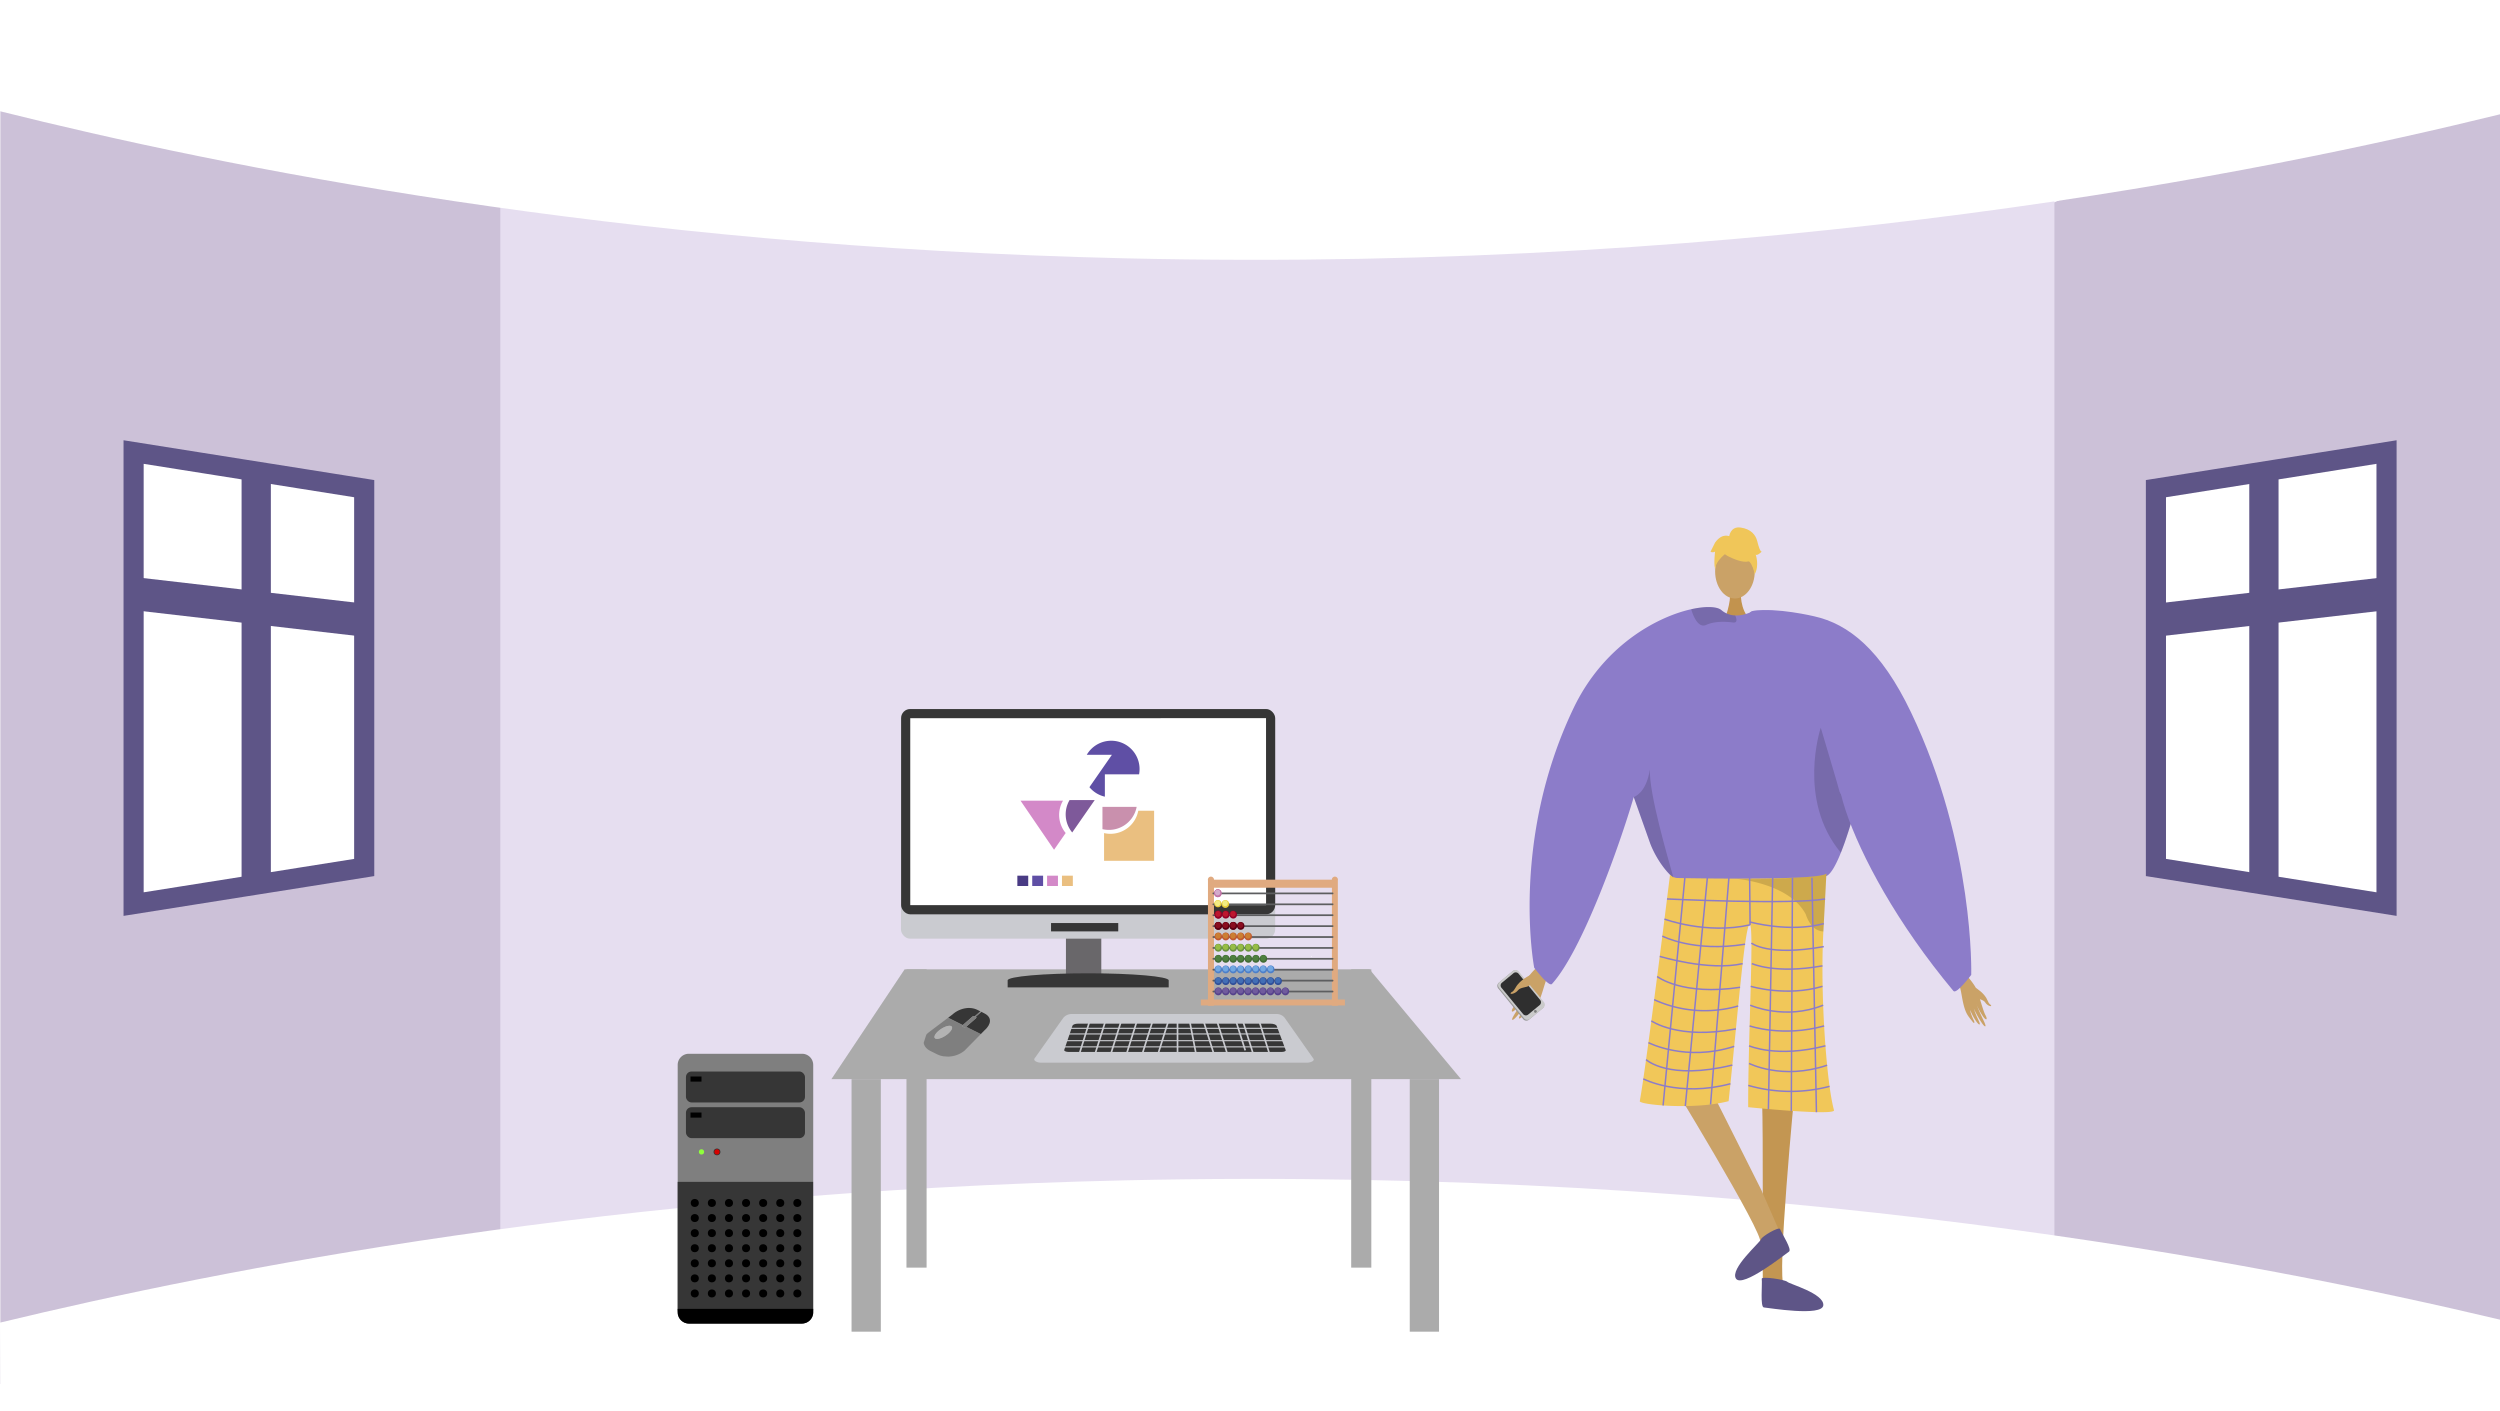 <svg xmlns="http://www.w3.org/2000/svg" xmlns:xlink="http://www.w3.org/1999/xlink" width="1366" height="771" viewBox="0 0 1366 771"><defs><style>.a,.v{fill:none;}.b,.e{fill:#fff;}.c{fill:#ccc1d8;}.d{fill:#e6def0;}.e{stroke:#5e5587;stroke-width:11px;}.e,.v{stroke-miterlimit:10;}.f{fill:#5e5587;}.g,.m{fill:#caa267;}.g{fill-rule:evenodd;}.h{fill:#979797;}.i{fill:#cacaca;}.j{fill:#2f2f2f;}.k{fill:#7f7f7f;}.l{fill:#c39652;}.n{fill:#c2934e;}.o{fill:#8c7cc9;}.p{fill:#f1c759;}.q{opacity:0.15;}.r{fill:#5e5586;}.s{opacity:0.3;}.t{opacity:0.5;}.u{fill:#f0c659;}.v{stroke:#8c7cc9;stroke-width:0.823px;}.w{fill:#ababab;}.x{fill:#cacbd0;}.y{fill:#363636;}.z{fill:#69676a;}.aa{clip-path:url(#a);}.ab{fill:#b3b3b3;}.ac{fill:#333;}.ad{fill:#d60100;}.ae{fill:#8fff3c;}.af{fill:#e0aa80;}.ag{fill:#5d5e60;}.ah{fill:#5d0012;}.ai{fill:#bd172f;}.aj{fill:#8a0d1f;}.ak{fill:#930027;}.al{fill:#e7cb39;}.am{fill:#f2ec83;}.an{fill:#c173a6;}.ao{fill:#d3abcc;}.ap{fill:#6b9540;}.aq{fill:#97bc45;}.ar{fill:#4c7fca;}.as{fill:#73a8e1;}.at{fill:#416b36;}.au{fill:#4e803f;}.av{fill:#56428c;}.aw{fill:#705b9d;}.ax{fill:#304f99;}.ay{fill:#426eb5;}.az{fill:#c0582f;}.ba{fill:#cb7f33;}.bb{fill:#5f4fa5;}.bc{fill:#d389c8;}.bd{fill:#493b84;}.be{fill:#eabf80;}.bf{fill:#c990ad;}.bg{fill:#7e599a;}</style><clipPath id="a"><path class="a" d="M502.63,2242.536l8.58-26.79,31.88,2.2-8.58,26.79Z"/></clipPath></defs><g transform="translate(0 -1666.266)"><rect class="b" width="1366" height="771" transform="translate(0 1666.266)"/><path class="c" d="M1366,1675.8v758.463l-242.228-67.586-32.991-6.263,1.636-558.092,30.118-25.56Z"/><path class="c" d="M316.3,1791.738l-16.051,556.371L.2,2422.507V1672.454l298.845,93.571Z"/><path class="d" d="M697.978,1755.338H273.37v617.384h849.165V1755.338Z"/><path class="b" d="M0,1727.046c121.657,30.38,335.7,73.888,615,80.372,352.972,8.2,622.429-47.1,751-78.7v-62.455H0Z"/><path class="b" d="M0,2388.95c121.657-29.39,335.7-71.48,615-77.753,352.972-7.927,622.429,45.568,751,76.133v47.19L.2,2437.266Z"/><path class="e" d="M199,1933.266v207l-51,8.1-16,2.53-59,9.37v-247l59,9.37,16,2.53Z"/><path class="f" d="M148,1925.166v223.2l-16,2.53v-228.26Z"/><path class="f" d="M199,1996.086v18.12l-51-5.9-16-1.85-59-6.82v-18.12l59,6.82,16,1.85Z"/><path class="e" d="M1178,1933.266v207l51,8.1,16,2.53,59,9.37v-247l-59,9.37-16,2.53Z"/><path class="f" d="M1229,1925.166v223.2l16,2.53v-228.26Z"/><path class="f" d="M1178,1996.086v18.12l51-5.9,16-1.85,59-6.82v-18.12l-59,6.82-16,1.85Z"/><path class="g" d="M845.25,2189.651c-.595.75-9.249,7.8-11.467,12.524s-5.066,11.948-6.7,14.21c-1.916,2.66-1.01,3.836,1.532.891a51.145,51.145,0,0,0,5.017-6.98c.2-.481-1.382,2.545-3.351,5.744-2.093,3.4-4.572,7.013-3.984,7.432,1.142.814,7.83-8.742,8.708-10.534a50,50,0,0,1-2.377,4.7c-1.2,2.077-2.9,4.337-2.625,5,.441,1.051,4.672-3.762,6.992-8.164.18-.026-.128,1.556-3.235,6.6-.312.507-.578,1.989.9.495,3.115-3.146,4.686-4.268,6.839-9.681,2.1-5.278,3.134-11.569,5.811-14.943Z"/><path class="h" d="M818.681,2206.4l13.583,16.716a2.2,2.2,0,0,0,3.114.363l7.574-6.336a.662.662,0,0,0,.074-.068,2.261,2.261,0,0,0,.173-3.093l-13.583-16.716a2.2,2.2,0,0,0-3.112-.36l-7.07,5.913-.505.42A2.261,2.261,0,0,0,818.681,2206.4Z"/><path class="i" d="M819.06,2206.028l13.693,16.651a2.271,2.271,0,0,0,3.2.31l7.383-6.1a2.267,2.267,0,0,0,.233-3.128l-13.693-16.651a2.271,2.271,0,0,0-3.2-.31l-7.383,6.1A2.268,2.268,0,0,0,819.06,2206.028Z"/><path class="j" d="M820.393,2205.982l11.826,14.381a1.962,1.962,0,0,0,2.762.268l6.376-5.267a1.958,1.958,0,0,0,.2-2.7l-11.826-14.381a1.962,1.962,0,0,0-2.762-.268l-6.376,5.267A1.957,1.957,0,0,0,820.393,2205.982Z"/><circle class="k" cx="0.759" cy="0.759" r="0.759" transform="translate(838.182 2218.138)"/><path class="g" d="M836.346,2198.958s-5.838,2.561-8.235,6.944c-1.424,2.6-2.1,2.288-2.473,2.684-1.253,1.312,2.193.85,3.785-1.224,1.294-1.686,4.933-1.571,6.039-2.467s3.611-3.862,3.473-4.879S836.346,2198.958,836.346,2198.958Z"/><path class="l" d="M980.708,2261.363s-10.215,105.4-5.871,107.213c7.792,3.306,38.308,14.118,4.664,11.742-17.283,1.042-16.015-2.82-16.285-6.092-.22-2.673.287-97-.423-104.336-.159-1.642-.255-2.636-.255-2.636Z"/><path class="m" d="M909.471,2251.507s55.168,89.918,52.257,93.616c-5.2,6.68-26.594,30.978,1.64,12.527,15.605-7.5,12.618-10.258,11.261-13.247-1.109-2.443-9.271-21.122-12.221-27.875-.661-1.513-37.824-75.172-37.824-75.172Z"/><path class="n" d="M951.243,1989.379s-.9,10.043,5.294,15.6-14.276,0-14.276,0,3.809-9.62,2.955-15.6S951.243,1989.379,951.243,1989.379Z"/><ellipse class="m" cx="10.83" cy="14.777" rx="10.83" ry="14.777" transform="translate(937.145 1963.72)"/><path class="o" d="M1018.61,2086.01c-.181,2.8-2.443,13.2-5.626,24.5-.938,3.373-1.966,6.82-3.044,10.176-1.308,4.089-2.69,8.029-4.089,11.509-2.714,6.745-5.495,11.763-7.922,12.742-8.177,3.291-69.915,7.807-82.609,1.753-.3-.223-.617-.461-.921-.724-4.763-3.875-9.929-11.525-12.669-18.691,0-.008-7.3-20.574-8.785-24.761-.017-.041-.025-.074-.041-.107-.05-.164-.107-.321-.165-.469-.016-.057-.041-.107-.058-.164-7.683,26.234-28.125,83.851-44.661,102.1-1.735,1.917-9.723-8.835-9.723-8.835s-13.351-68.945,21.479-141.806c16.4-34.3,45.656-49.942,64.338-54.1,8.087-1.8,14.191-1.448,16.42.477a12.113,12.113,0,0,0,7.56,2.937,16.368,16.368,0,0,0,4.245-.387,21.11,21.11,0,0,0,4.5-1.53c.691-.321,1.094-.551,1.094-.551a43.822,43.822,0,0,1,11.434.683C1011.635,2009.044,1018.989,2079.914,1018.61,2086.01Z"/><path class="p" d="M912.493,2144.258a6.679,6.679,0,0,0,3.789,1.748c8.9.175,47.358.833,68.218-.366,7.36-.423,12.529-1.077,13.436-2.069,0,0,0,.03-.006.084-.054,1.15-.714,14.314-1.64,31.569-1.828,34.063,1.693,82.849,5.806,97.656.888,3.2-46.89-1.645-46.89-1.645-.133-35.152,3.2-96.864,1.048-99.63-2.621-3.365-6.87,50.916-11.742,96.339-18.921,4.936-48.882,1.939-48.536,0C900.09,2244.91,912.493,2144.258,912.493,2144.258Z"/><path class="q" d="M892.686,2101.772c.016.057.041.107.058.164.057.148.115.3.164.469.016.033.025.066.041.107,1.489,4.187,8.786,24.753,8.786,24.761,2.739,7.166,7.905,14.816,12.669,18.691-3.233-11.706-13.311-45.64-12.924-59.312C899.555,2099.83,892.686,2101.764,892.686,2101.772Z"/><path class="q" d="M1012.984,2110.508c-.938,3.373-1.966,6.82-3.044,10.176-1.308,4.089-2.69,8.029-4.089,11.509-24.177-28.949-10.99-68.312-10.99-68.312s10.217,34.172,10.324,35.135C1005.218,2099.361,1008.615,2104.289,1012.984,2110.508Z"/><path class="q" d="M948.812,2004.98c.033.979-.485,1.621-2.057,1.407-4.9-.666-10.439-.526-14.461,1.316a3.416,3.416,0,0,1-3.307-.139c-2.575-1.506-4.171-6-4.8-7.988a1.378,1.378,0,0,1-.065-.436c8.086-1.8,14.19-1.448,16.419.477a12.107,12.107,0,0,0,7.56,2.937A6.656,6.656,0,0,1,948.812,2004.98Z"/><path class="r" d="M972.619,2337.8c-.564-1.427-9.954,3.967-10.423,5.644s-17.151,16.068-13.659,21.458,27.164-13.567,28.957-14.738S973.729,2340.608,972.619,2337.8Z"/><path class="f" d="M962.61,2365.015c-.2-1.522,12.759.409,13.985,1.645s20.093,6.369,19.666,12.777-30.333,1.37-32.469,1.219S963.006,2368.006,962.61,2365.015Z"/><g class="s"><path d="M947.995,2146.346c-.145-.012-.289-.023-.429-.036C947.566,2146.31,947.718,2146.321,947.995,2146.346Z"/><path class="t" d="M947.995,2146.346c11.459.914,36.505-.706,36.505-.706,7.36-.423,12.529-1.077,13.436-2.069,0,0,0,.03-.006.084-.054,1.15-.714,14.314-1.64,31.569a8.45,8.45,0,0,1-1.2-.139,9.376,9.376,0,0,1-6.065-4.309,20.832,20.832,0,0,1-2.358-4.925C978.119,2149.594,951.666,2146.675,947.995,2146.346Z"/></g><path class="u" d="M943.905,1970.015s18.75,10.4,13.185-6.3C953.24,1952.172,931.118,1962.574,943.905,1970.015Z"/><path class="u" d="M946.623,1966.027s-10.49,6.225-9.478,12.469c0,0-2.314-18.643,8.117-19.111s14.47.538,13.544,20.252C958.806,1979.637,955.775,1963.955,946.623,1966.027Z"/><path class="u" d="M944.808,1959.506s.527-5.809,6.285-4.986,8.226,4.113,9.049,7.4,1.645,5.758,2.468,5.758c0,0-2.468,2.468-3.291,1.645,0,0,2.136,5.917-.577,10.774,0,0-1.068-7.483-5.181-8.306S944.808,1959.506,944.808,1959.506Z"/><path class="u" d="M945.335,1959.456s-4.114-2.468-8.227,3.29l-2.468,4.936s.823.823,2.468,0c0,0-.749,5.8.037,9.068l2.431-9.89Z"/><path class="g" d="M1072.073,2196.253c.431.7,7.095,7.6,8.506,11.855s3.1,10.711,4.262,12.807c1.364,2.465.47,3.376-1.4.6a44,44,0,0,1-3.569-6.467c-.119-.431.92,2.313,2.273,5.242,1.439,3.115,3.186,6.45,2.641,6.748-1.057.578-5.789-8.257-6.354-9.877a42.7,42.7,0,0,0,1.547,4.255c.81,1.9,2.036,4,1.729,4.537-.483.851-3.6-3.687-5.132-7.679-.15-.041-.049,1.34,2.087,5.96.215.465.29,1.757-.82.331-2.336-3-3.562-4.12-4.846-8.958-1.253-4.717-1.493-10.189-3.434-13.341Z"/><path class="g" d="M1079.664,2206.113s4.72,2.782,6.317,6.765c.949,2.368,1.554,2.167,1.836,2.543.935,1.247-1.958.5-3.1-1.431-.932-1.57-4.049-1.844-4.9-2.72s-2.688-3.664-2.466-4.518S1079.664,2206.113,1079.664,2206.113Z"/><line class="v" x1="12.133" y2="126.868" transform="translate(908.716 2143.426)"/><line class="v" x1="12.041" y2="124.659" transform="translate(920.848 2145.964)"/><line class="v" x1="10.013" y2="123.788" transform="translate(934.646 2145.964)"/><line class="v" x2="0.258" y2="25.641" transform="translate(955.996 2145.964)"/><line class="v" x1="2.323" y2="126.296" transform="translate(966.256 2145.964)"/><line class="v" x1="0.647" y2="127.355" transform="translate(978.76 2145.885)"/><line class="v" x2="2.45" y2="128.087" transform="translate(990.049 2145.885)"/><path class="v" d="M910.852,2157.456s68.324,3.225,86.376,0"/><path class="v" d="M956.254,2171.6c-23.906,5.414-46.783-3.145-46.783-3.145"/><path class="v" d="M956,2169.987s21.574,6.062,40.524.943"/><path class="v" d="M908.3,2177.757s17.228,9.02,45.21,4.422"/><path class="v" d="M906.886,2188.83s26.808,8.185,45.3,3.973"/><path class="v" d="M905.472,2199.831s13.653,10.7,45.309,5.9"/><path class="v" d="M903.826,2212.484a66.42,66.42,0,0,0,45.918,3.459"/><path class="v" d="M902.295,2224.075s14.746,10.467,46.21,4.387"/><path class="v" d="M900.7,2235.958s20.352,10.639,46.871,2.044"/><path class="v" d="M899.414,2245.232s12.007,11.548,47.136,2.987"/><path class="v" d="M897.905,2255.758s19.415,10.229,47.608,2.665"/><path class="v" d="M956.977,2181.568s9.013,7.442,39.543,1.917"/><path class="v" d="M957.213,2192.768s12.648,5.9,38.584,1.24"/><path class="v" d="M956.6,2205.2s19.528,5.882,39.2,0"/><path class="v" d="M956.315,2215.508s18.985,8.44,39.861,0"/><path class="v" d="M956,2226.827s18.074,6.342,40.7,0"/><path class="v" d="M955.7,2237.7s15.235,6.835,41.708,0"/><path class="v" d="M955.7,2247.315s18.088,9.321,42.629.99"/><path class="v" d="M955.269,2259.338a83.624,83.624,0,0,0,44.406.513"/><path class="o" d="M998.333,2044.111s-53.044-41.977-40.4-44.025,33.339,2.927,33.339,2.927c18.682,4.155,36.52,18.192,52.915,52.487,34.83,72.861,32.9,143.416,32.9,143.416s-8.066,10.819-9.724,8.835c-30.773-36.821-50.561-73.784-58.909-98.653S998.333,2044.111,998.333,2044.111Z"/><path class="w" d="M494.29,2195.9h254l50,60h-344Z"/><rect class="w" width="16" height="138" transform="translate(770.29 2255.896)"/><rect class="w" width="11" height="163" transform="translate(738.29 2195.896)"/><rect class="w" width="11" height="163" transform="translate(495.29 2195.896)"/><rect class="w" width="16" height="138" transform="translate(465.29 2255.896)"/><path class="x" d="M565.38,2244.466l15.57-22a6,6,0,0,1,4.91-2.14H697.34a5.582,5.582,0,0,1,4.55,2l15.73,22.34c1,1.23-1.66,2.23-3.28,2.23H568.65C566.88,2246.9,564.29,2245.856,565.38,2244.466Z"/><path class="y" d="M581.49,2239.966,586,2226.7c.24-.63,1.51-1.1,3-1.1H694.21c1.67,0,3.1.53,3.37,1.24l4.92,13.2c.2.5-.79,1-2.08,1H583.78C582.41,2241.036,581.35,2240.516,581.49,2239.966Z"/><rect class="x" width="121.63" height="0.61" transform="translate(581.2 2227.836)"/><rect class="x" width="121.63" height="0.61" transform="translate(581.2 2230.906)"/><rect class="x" width="121.63" height="0.61" transform="translate(581.2 2234.586)"/><rect class="x" width="121.63" height="0.61" transform="translate(581.2 2237.966)"/><rect class="x" width="0.92" height="20.27" transform="translate(687.228 2223.226) rotate(-17.44)"/><rect class="x" width="0.92" height="20.27" transform="translate(678.327 2223.223) rotate(-17.44)"/><rect class="x" width="0.92" height="20.19" transform="translate(673.88 2221.088) rotate(-17.53)"/><rect class="x" width="0.92" height="20.27" transform="translate(664.197 2223.218) rotate(-17.44)"/><rect class="x" width="0.92" height="20.27" transform="translate(656.826 2223.217) rotate(-17.44)"/><rect class="x" width="0.92" height="20.27" transform="matrix(0.982, -0.19, 0.19, 0.982, 649.324, 2222.904)"/><rect class="x" width="0.92" height="20.27" transform="translate(642.94 2222.606)"/><rect class="x" width="20.27" height="0.92" transform="translate(589.237 2242.257) rotate(-72.56)"/><rect class="x" width="20.27" height="0.92" transform="translate(597.844 2242.275) rotate(-72.56)"/><rect class="x" width="20.27" height="0.92" transform="translate(606.442 2242.26) rotate(-72.56)"/><rect class="x" width="20.27" height="0.92" transform="translate(615.04 2242.263) rotate(-72.56)"/><rect class="x" width="20.27" height="0.92" transform="translate(623.637 2242.258) rotate(-72.56)"/><rect class="x" width="20.27" height="0.92" transform="translate(632.244 2242.267) rotate(-72.56)"/><rect class="z" width="19.32" height="22.43" transform="translate(582.43 2178.316)"/><rect class="x" width="204.47" height="125.47" rx="4.99" transform="translate(492.29 2053.686)"/><path class="y" d="M550.58,2205.786v-3.85c0-2.14,19.73-3.86,44-3.86s44,1.73,44,3.86v3.85Z"/><rect class="y" width="36.72" height="4.56" transform="translate(574.29 2170.616)"/><rect class="y" width="204.39" height="112.17" rx="4.99" transform="translate(492.37 2053.686)"/><path class="b" d="M497.37,2160.846l-.01-102.16,194.4-.02.02,102.18Z"/><g class="aa"><path class="k" d="M511.82,2233.9a1.707,1.707,0,0,1-.74-.2c-1.14-.66-.12-2.7,2.28-4.56,2-1.53,4.29-2.46,5.68-2.36a1.72,1.72,0,0,1,.74.2c1.14.66.12,2.7-2.28,4.56-2,1.53-4.29,2.46-5.68,2.36m6.18-11.51-10.81,8.17c-3.78,3.3-3.26,7.75,1.15,9.94l3.8,1.89a12.117,12.117,0,0,0,4.53,1.16,14.613,14.613,0,0,0,10.3-3.17l8.92-9.06-8-4h0a1.328,1.328,0,0,1-.9.33.621.621,0,0,1-.24-.06l-.83-.41c-.29-.15-.25-.5.08-.79h0l-8-4"/><path class="y" d="M532.89,2221.676h0m3-2.67h0l.26.13-3,2.66.15.07c.29.14.25.5-.08.79l-5.3,4.62,8,4,1.91-1.94c3.8-3.3,4.41-7.19,0-9.38l-1.89-.94"/><path class="y" d="M530.3,2217.016a14,14,0,0,0-9.9,3.59l-2.31,1.74,8,4,5.3-4.63a1.344,1.344,0,0,1,.9-.32.621.621,0,0,1,.24.06l.41.2-.27-.13,3-2.66.27.13h0l-1.9-.94a10.1,10.1,0,0,0-3.8-1"/><path class="k" d="M532.24,2221.406a1.344,1.344,0,0,0-.9.32l-5.3,4.63h0c-.34.29-.37.64-.08.79l.83.41a.621.621,0,0,0,.24.06,1.328,1.328,0,0,0,.9-.33h0l5.3-4.62c.34-.29.37-.65.08-.79l-.15-.07h0l-.27-.13h0l-.41-.2a.62.62,0,0,0-.24-.06"/><path class="k" d="M535.67,2218.886l-3.05,2.66.27.13h0l.27.14h0l3.04-2.66-.26-.14-.27-.13"/><path class="ab" d="M519,2226.766c-1.39-.1-3.68.83-5.68,2.36-2.39,1.86-3.42,3.9-2.28,4.56a1.706,1.706,0,0,0,.74.2c1.39.1,3.68-.83,5.68-2.36,2.39-1.86,3.42-3.9,2.28-4.56a1.716,1.716,0,0,0-.74-.2"/></g><path class="k" d="M370.29,2383.336v-135.2h0a6.091,6.091,0,0,1,6.09-6.09h61.87a6.091,6.091,0,0,1,6.09,6.09h0v135.19h0a6.09,6.09,0,0,1-6.09,6.09H376.38A6.09,6.09,0,0,1,370.29,2383.336Z"/><path class="y" d="M376.33,2389.416H438.2c3.36,0,6.09-3.46,6.09-7.73v-69.66h-74v69.66C370.29,2385.956,373,2389.416,376.33,2389.416Z"/><circle class="ac" cx="1.86" cy="1.86" r="1.86" transform="translate(389.91 2293.806)"/><circle class="ad" cx="1.46" cy="1.46" r="1.46" transform="translate(390.31 2294.206)"/><circle class="ae" cx="1.45" cy="1.45" r="1.45" transform="translate(381.85 2294.216)"/><rect class="y" width="65.04" height="16.91" rx="3.05" transform="translate(374.8 2251.736)"/><rect class="y" width="65.04" height="16.91" rx="3.05" transform="translate(374.8 2271.246)"/><rect width="6.01" height="2.79" transform="translate(377.29 2274.146)"/><rect width="6.01" height="2.79" transform="translate(377.29 2254.466)"/><path d="M370.29,2381.426v1.91h0a6.09,6.09,0,0,0,6.09,6.09h61.87a6.09,6.09,0,0,0,6.09-6.09h0v-1.91Z"/><circle cx="2.2" cy="2.2" r="2.2" transform="translate(433.47 2321.366)"/><circle cx="2.2" cy="2.2" r="2.2" transform="translate(424.13 2321.366)"/><circle cx="2.2" cy="2.2" r="2.2" transform="translate(414.79 2321.366)"/><circle cx="2.2" cy="2.2" r="2.2" transform="translate(405.45 2321.366)"/><circle cx="2.2" cy="2.2" r="2.2" transform="translate(396.11 2321.366)"/><circle cx="2.2" cy="2.2" r="2.2" transform="translate(386.77 2321.366)"/><circle cx="2.2" cy="2.2" r="2.2" transform="translate(377.43 2321.366)"/><circle cx="2.2" cy="2.2" r="2.2" transform="translate(433.47 2329.606)"/><circle cx="2.2" cy="2.2" r="2.2" transform="translate(424.13 2329.606)"/><circle cx="2.2" cy="2.2" r="2.2" transform="translate(414.79 2329.606)"/><circle cx="2.2" cy="2.2" r="2.2" transform="translate(405.45 2329.606)"/><circle cx="2.2" cy="2.2" r="2.2" transform="translate(396.11 2329.606)"/><circle cx="2.2" cy="2.2" r="2.2" transform="translate(386.77 2329.606)"/><circle cx="2.2" cy="2.2" r="2.2" transform="translate(377.43 2329.606)"/><circle cx="2.2" cy="2.2" r="2.2" transform="translate(433.47 2337.846)"/><circle cx="2.2" cy="2.2" r="2.2" transform="translate(424.13 2337.846)"/><circle cx="2.2" cy="2.2" r="2.2" transform="translate(414.79 2337.846)"/><circle cx="2.2" cy="2.2" r="2.2" transform="translate(405.45 2337.846)"/><circle cx="2.2" cy="2.2" r="2.2" transform="translate(396.11 2337.846)"/><circle cx="2.2" cy="2.2" r="2.2" transform="translate(386.77 2337.846)"/><circle cx="2.2" cy="2.2" r="2.2" transform="translate(377.43 2337.846)"/><circle cx="2.2" cy="2.2" r="2.2" transform="translate(433.47 2346.086)"/><circle cx="2.2" cy="2.2" r="2.2" transform="translate(424.13 2346.086)"/><circle cx="2.2" cy="2.2" r="2.2" transform="translate(414.79 2346.086)"/><circle cx="2.2" cy="2.2" r="2.2" transform="translate(405.45 2346.086)"/><circle cx="2.2" cy="2.2" r="2.2" transform="translate(396.11 2346.086)"/><circle cx="2.2" cy="2.2" r="2.2" transform="translate(386.77 2346.086)"/><circle cx="2.2" cy="2.2" r="2.2" transform="translate(377.43 2346.086)"/><circle cx="2.2" cy="2.2" r="2.2" transform="translate(433.47 2354.326)"/><circle cx="2.2" cy="2.2" r="2.2" transform="translate(424.13 2354.326)"/><circle cx="2.2" cy="2.2" r="2.2" transform="translate(414.79 2354.326)"/><circle cx="2.2" cy="2.2" r="2.2" transform="translate(405.45 2354.326)"/><circle cx="2.2" cy="2.2" r="2.2" transform="translate(396.11 2354.326)"/><circle cx="2.2" cy="2.2" r="2.2" transform="translate(386.77 2354.326)"/><circle cx="2.2" cy="2.2" r="2.2" transform="translate(377.43 2354.326)"/><circle cx="2.2" cy="2.2" r="2.2" transform="translate(433.47 2362.566)"/><circle cx="2.2" cy="2.2" r="2.2" transform="translate(424.13 2362.566)"/><circle cx="2.2" cy="2.2" r="2.2" transform="translate(414.79 2362.566)"/><circle cx="2.2" cy="2.2" r="2.2" transform="translate(405.45 2362.566)"/><circle cx="2.2" cy="2.2" r="2.2" transform="translate(396.11 2362.566)"/><circle cx="2.2" cy="2.2" r="2.2" transform="translate(386.77 2362.566)"/><circle cx="2.2" cy="2.2" r="2.2" transform="translate(377.43 2362.566)"/><circle cx="2.2" cy="2.2" r="2.2" transform="translate(433.47 2370.806)"/><circle cx="2.2" cy="2.2" r="2.2" transform="translate(424.13 2370.806)"/><circle cx="2.2" cy="2.2" r="2.2" transform="translate(414.79 2370.806)"/><circle cx="2.2" cy="2.2" r="2.2" transform="translate(405.45 2370.806)"/><circle cx="2.2" cy="2.2" r="2.2" transform="translate(396.11 2370.806)"/><circle cx="2.2" cy="2.2" r="2.2" transform="translate(386.77 2370.806)"/><circle cx="2.2" cy="2.2" r="2.2" transform="translate(377.43 2370.806)"/><path class="af" d="M731,2215.656v-68.39a1.65,1.65,0,1,0-3.22,0v68.37Z"/><path class="af" d="M731,2215.656v-3.39c-.72.09-1.46-.27-1.46-1.81l.05-62.51a.58.58,0,0,1,0-.06,1.65,1.65,0,0,0-1.07-1.5c-.13,0-.57-.05-.62.1a2.4,2.4,0,0,0-.12.77v68.37Z"/><path class="af" d="M663.25,2215.656v-68.39a1.65,1.65,0,1,0-3.22,0v68.37Z"/><path class="af" d="M663.25,2215.656v-68.39a2.458,2.458,0,0,0-.12-.77c0-.15-.5-.11-.62-.1a1.642,1.642,0,0,0-1.07,1.5v.06l.05,62.51c0,1.53-.74,1.89-1.46,1.81v3.36Z"/><path class="af" d="M728.1,2146.916H663c-.6,0-1.32,1-1.32,2.19s.61,2.2,1.28,2.2h65.13c.6,0,1.32-1,1.32-2.2S728.77,2146.916,728.1,2146.916Z"/><path class="ag" d="M728.31,2153.946H662.8c-.13,0-.29.22-.29.48s.13.48.28.48H728.3c.13,0,.29-.21.29-.48S728.45,2153.946,728.31,2153.946Z"/><path class="ag" d="M728.31,2159.906H662.8c-.13,0-.29.21-.29.48s.13.48.28.48H728.3c.13,0,.29-.21.29-.48S728.45,2159.906,728.31,2159.906Z"/><path class="ag" d="M728.31,2165.856H662.8c-.13,0-.29.21-.29.48s.13.48.28.48H728.3c.13,0,.29-.21.29-.48S728.45,2165.856,728.31,2165.856Z"/><path class="ag" d="M728.31,2171.816H662.8c-.13,0-.29.21-.29.48s.13.48.28.48H728.3c.13,0,.29-.21.29-.48S728.45,2171.816,728.31,2171.816Z"/><path class="ag" d="M728.31,2177.776H662.8c-.13,0-.29.22-.29.48s.13.48.28.48H728.3c.13,0,.29-.22.29-.48S728.45,2177.776,728.31,2177.776Z"/><path class="ag" d="M728.31,2183.736H662.8c-.13,0-.29.21-.29.48s.13.48.28.48H728.3c.13,0,.29-.21.29-.48S728.45,2183.736,728.31,2183.736Z"/><path class="ag" d="M728.31,2189.686H662.8c-.13,0-.29.21-.29.48s.13.48.28.48H728.3c.13,0,.29-.21.29-.48S728.45,2189.686,728.31,2189.686Z"/><path class="ag" d="M728.31,2195.636H662.8c-.13,0-.29.21-.29.48s.13.48.28.48H728.3c.13,0,.29-.22.29-.48S728.45,2195.636,728.31,2195.636Z"/><path class="ag" d="M728.31,2201.6H662.8c-.13,0-.29.21-.29.48s.13.48.28.48H728.3c.13,0,.29-.22.29-.48S728.45,2201.6,728.31,2201.6Z"/><path class="ag" d="M728.31,2207.556H662.8c-.13,0-.29.21-.29.48s.13.48.28.48H728.3c.13,0,.29-.21.29-.48S728.45,2207.556,728.31,2207.556Z"/><rect class="af" width="78.72" height="3.23" transform="translate(656.14 2212.416)"/><ellipse class="ah" cx="2.03" cy="2.17" rx="2.03" ry="2.17" transform="translate(663.63 2169.986)"/><ellipse class="ai" cx="1.48" cy="1.59" rx="1.48" ry="1.59" transform="translate(664.06 2170.176)"/><ellipse class="b" cx="0.21" cy="0.23" rx="0.21" ry="0.23" transform="translate(664.68 2170.566)"/><ellipse class="ah" cx="2.03" cy="2.17" rx="2.03" ry="2.17" transform="translate(663.63 2170.006)"/><ellipse class="aj" cx="1.48" cy="1.59" rx="1.48" ry="1.59" transform="translate(664.06 2170.196)"/><ellipse class="ah" cx="2.03" cy="2.17" rx="2.03" ry="2.17" transform="translate(667.72 2170.006)"/><ellipse class="aj" cx="1.48" cy="1.59" rx="1.48" ry="1.59" transform="translate(668.14 2170.196)"/><ellipse class="ah" cx="2.03" cy="2.17" rx="2.03" ry="2.17" transform="translate(671.81 2169.986)"/><ellipse class="ai" cx="1.48" cy="1.59" rx="1.48" ry="1.59" transform="translate(672.23 2170.176)"/><ellipse class="b" cx="0.21" cy="0.23" rx="0.21" ry="0.23" transform="translate(672.86 2170.566)"/><ellipse class="ah" cx="2.03" cy="2.17" rx="2.03" ry="2.17" transform="translate(671.81 2170.006)"/><ellipse class="aj" cx="1.48" cy="1.59" rx="1.48" ry="1.59" transform="translate(672.23 2170.196)"/><ellipse class="ah" cx="2.03" cy="2.17" rx="2.03" ry="2.17" transform="translate(675.9 2170.006)"/><ellipse class="aj" cx="1.48" cy="1.59" rx="1.48" ry="1.59" transform="translate(676.32 2170.196)"/><ellipse class="ak" cx="2.03" cy="2.17" rx="2.03" ry="2.17" transform="translate(663.65 2163.826)"/><ellipse class="ai" cx="1.48" cy="1.59" rx="1.48" ry="1.59" transform="translate(664.07 2164.016)"/><ellipse class="b" cx="0.21" cy="0.23" rx="0.21" ry="0.23" transform="translate(664.7 2164.406)"/><ellipse class="ak" cx="2.03" cy="2.17" rx="2.03" ry="2.17" transform="translate(663.65 2163.846)"/><ellipse class="ai" cx="1.48" cy="1.59" rx="1.48" ry="1.59" transform="translate(664.07 2164.036)"/><ellipse class="ak" cx="2.03" cy="2.17" rx="2.03" ry="2.17" transform="translate(667.73 2163.846)"/><ellipse class="ai" cx="1.48" cy="1.59" rx="1.48" ry="1.59" transform="translate(668.16 2164.036)"/><ellipse class="ak" cx="2.03" cy="2.17" rx="2.03" ry="2.17" transform="translate(671.81 2163.846)"/><ellipse class="ai" cx="1.48" cy="1.59" rx="1.48" ry="1.59" transform="translate(672.23 2164.036)"/><path class="al" d="M667.47,2160.156a2,2,0,1,1-2.06-2.14A2.11,2.11,0,0,1,667.47,2160.156Z"/><ellipse class="am" cx="1.48" cy="1.59" rx="1.48" ry="1.59" transform="translate(663.85 2158.206)"/><ellipse class="al" cx="2.03" cy="2.17" rx="2.03" ry="2.17" transform="translate(667.5 2158.036)"/><ellipse class="am" cx="1.48" cy="1.59" rx="1.48" ry="1.59" transform="translate(667.93 2158.226)"/><ellipse class="an" cx="2.03" cy="2.17" rx="2.03" ry="2.17" transform="translate(663.4 2152.146)"/><ellipse class="ai" cx="1.48" cy="1.59" rx="1.48" ry="1.59" transform="translate(663.83 2152.336)"/><ellipse class="b" cx="0.21" cy="0.23" rx="0.21" ry="0.23" transform="translate(664.45 2152.726)"/><ellipse class="an" cx="2.03" cy="2.17" rx="2.03" ry="2.17" transform="translate(663.4 2152.166)"/><ellipse class="ao" cx="1.48" cy="1.59" rx="1.48" ry="1.59" transform="translate(663.83 2152.356)"/><ellipse class="ap" cx="2.03" cy="2.17" rx="2.03" ry="2.17" transform="translate(663.65 2181.936)"/><ellipse class="aq" cx="1.48" cy="1.59" rx="1.48" ry="1.59" transform="translate(664.07 2182.126)"/><ellipse class="ap" cx="2.03" cy="2.17" rx="2.03" ry="2.17" transform="translate(667.73 2181.936)"/><ellipse class="aq" cx="1.48" cy="1.59" rx="1.48" ry="1.59" transform="translate(668.16 2182.126)"/><ellipse class="ap" cx="2.03" cy="2.17" rx="2.03" ry="2.17" transform="translate(671.79 2181.936)"/><ellipse class="aq" cx="1.48" cy="1.59" rx="1.48" ry="1.59" transform="translate(672.22 2182.126)"/><ellipse class="ap" cx="2.03" cy="2.17" rx="2.03" ry="2.17" transform="translate(675.88 2181.936)"/><ellipse class="aq" cx="1.48" cy="1.59" rx="1.48" ry="1.59" transform="translate(676.31 2182.126)"/><ellipse class="ap" cx="2.03" cy="2.17" rx="2.03" ry="2.17" transform="translate(680.09 2181.936)"/><ellipse class="aq" cx="1.48" cy="1.59" rx="1.48" ry="1.59" transform="translate(680.52 2182.126)"/><ellipse class="ap" cx="2.03" cy="2.17" rx="2.03" ry="2.17" transform="translate(684.18 2181.936)"/><ellipse class="aq" cx="1.48" cy="1.59" rx="1.48" ry="1.59" transform="translate(684.61 2182.126)"/><ellipse class="ar" cx="2.03" cy="2.17" rx="2.03" ry="2.17" transform="translate(663.65 2193.796)"/><ellipse class="as" cx="1.48" cy="1.59" rx="1.48" ry="1.59" transform="translate(664.07 2193.986)"/><ellipse class="ar" cx="2.03" cy="2.17" rx="2.03" ry="2.17" transform="translate(667.73 2193.796)"/><ellipse class="as" cx="1.48" cy="1.59" rx="1.48" ry="1.59" transform="translate(668.16 2193.986)"/><ellipse class="ar" cx="2.03" cy="2.17" rx="2.03" ry="2.17" transform="translate(671.79 2193.796)"/><ellipse class="as" cx="1.48" cy="1.59" rx="1.48" ry="1.59" transform="translate(672.22 2193.986)"/><ellipse class="ar" cx="2.03" cy="2.17" rx="2.03" ry="2.17" transform="translate(675.88 2193.796)"/><ellipse class="as" cx="1.48" cy="1.59" rx="1.48" ry="1.59" transform="translate(676.31 2193.986)"/><ellipse class="ar" cx="2.03" cy="2.17" rx="2.03" ry="2.17" transform="translate(680.06 2193.766)"/><ellipse class="as" cx="1.48" cy="1.59" rx="1.48" ry="1.59" transform="translate(680.49 2193.956)"/><ellipse class="ar" cx="2.03" cy="2.17" rx="2.03" ry="2.17" transform="translate(684.15 2193.766)"/><ellipse class="as" cx="1.48" cy="1.59" rx="1.48" ry="1.59" transform="translate(684.58 2193.956)"/><ellipse class="ar" cx="2.03" cy="2.17" rx="2.03" ry="2.17" transform="translate(688.2 2193.766)"/><ellipse class="as" cx="1.48" cy="1.59" rx="1.48" ry="1.59" transform="translate(688.63 2193.956)"/><ellipse class="ar" cx="2.03" cy="2.17" rx="2.03" ry="2.17" transform="translate(692.29 2193.766)"/><ellipse class="as" cx="1.48" cy="1.59" rx="1.48" ry="1.59" transform="translate(692.72 2193.956)"/><ellipse class="at" cx="2.03" cy="2.17" rx="2.03" ry="2.17" transform="translate(663.65 2187.996)"/><ellipse class="au" cx="1.48" cy="1.59" rx="1.48" ry="1.59" transform="translate(664.07 2188.186)"/><ellipse class="at" cx="2.03" cy="2.17" rx="2.03" ry="2.17" transform="translate(667.73 2187.996)"/><ellipse class="au" cx="1.48" cy="1.59" rx="1.48" ry="1.59" transform="translate(668.16 2188.186)"/><ellipse class="at" cx="2.03" cy="2.17" rx="2.03" ry="2.17" transform="translate(671.79 2187.996)"/><ellipse class="au" cx="1.48" cy="1.59" rx="1.48" ry="1.59" transform="translate(672.22 2188.186)"/><ellipse class="at" cx="2.03" cy="2.17" rx="2.03" ry="2.17" transform="translate(675.88 2187.996)"/><ellipse class="au" cx="1.48" cy="1.59" rx="1.48" ry="1.59" transform="translate(676.31 2188.186)"/><ellipse class="at" cx="2.03" cy="2.17" rx="2.03" ry="2.17" transform="translate(680.06 2187.996)"/><ellipse class="au" cx="1.48" cy="1.59" rx="1.48" ry="1.59" transform="translate(680.49 2188.186)"/><ellipse class="at" cx="2.03" cy="2.17" rx="2.03" ry="2.17" transform="translate(684.18 2187.996)"/><ellipse class="au" cx="1.48" cy="1.59" rx="1.48" ry="1.59" transform="translate(684.61 2188.186)"/><ellipse class="at" cx="2.03" cy="2.17" rx="2.03" ry="2.17" transform="translate(688.3 2187.996)"/><ellipse class="au" cx="1.48" cy="1.59" rx="1.48" ry="1.59" transform="translate(688.72 2188.186)"/><ellipse class="b" cx="0.21" cy="0.23" rx="0.21" ry="0.23" transform="translate(716.43 2188.576)"/><ellipse class="av" cx="2.03" cy="2.17" rx="2.03" ry="2.17" transform="translate(663.65 2205.786)"/><ellipse class="aw" cx="1.48" cy="1.59" rx="1.48" ry="1.59" transform="translate(664.07 2205.976)"/><ellipse class="av" cx="2.03" cy="2.17" rx="2.03" ry="2.17" transform="translate(667.73 2205.786)"/><ellipse class="aw" cx="1.48" cy="1.59" rx="1.48" ry="1.59" transform="translate(668.16 2205.976)"/><ellipse class="av" cx="2.03" cy="2.17" rx="2.03" ry="2.17" transform="translate(671.79 2205.786)"/><ellipse class="aw" cx="1.48" cy="1.59" rx="1.48" ry="1.59" transform="translate(672.22 2205.976)"/><ellipse class="av" cx="2.03" cy="2.17" rx="2.03" ry="2.17" transform="translate(675.88 2205.786)"/><ellipse class="aw" cx="1.48" cy="1.59" rx="1.48" ry="1.59" transform="translate(676.31 2205.976)"/><ellipse class="av" cx="2.03" cy="2.17" rx="2.03" ry="2.17" transform="translate(679.93 2205.786)"/><ellipse class="aw" cx="1.48" cy="1.59" rx="1.48" ry="1.59" transform="translate(680.36 2205.976)"/><ellipse class="av" cx="2.03" cy="2.17" rx="2.03" ry="2.17" transform="translate(684.02 2205.786)"/><ellipse class="aw" cx="1.48" cy="1.59" rx="1.48" ry="1.59" transform="translate(684.45 2205.976)"/><ellipse class="av" cx="2.03" cy="2.17" rx="2.03" ry="2.17" transform="translate(688.07 2205.786)"/><ellipse class="aw" cx="1.48" cy="1.59" rx="1.48" ry="1.59" transform="translate(688.5 2205.976)"/><ellipse class="av" cx="2.03" cy="2.17" rx="2.03" ry="2.17" transform="translate(692.16 2205.786)"/><ellipse class="aw" cx="1.48" cy="1.59" rx="1.48" ry="1.59" transform="translate(692.59 2205.976)"/><ellipse class="av" cx="2.03" cy="2.17" rx="2.03" ry="2.17" transform="translate(696.22 2205.786)"/><ellipse class="aw" cx="1.48" cy="1.59" rx="1.48" ry="1.59" transform="translate(696.64 2205.976)"/><ellipse class="av" cx="2.03" cy="2.17" rx="2.03" ry="2.17" transform="translate(700.31 2205.786)"/><ellipse class="aw" cx="1.48" cy="1.59" rx="1.48" ry="1.59" transform="translate(700.73 2205.976)"/><ellipse class="ax" cx="2.03" cy="2.17" rx="2.03" ry="2.17" transform="translate(663.65 2200.186)"/><ellipse class="ay" cx="1.48" cy="1.59" rx="1.48" ry="1.59" transform="translate(664.07 2200.376)"/><ellipse class="ax" cx="2.03" cy="2.17" rx="2.03" ry="2.17" transform="translate(667.73 2200.186)"/><ellipse class="ay" cx="1.48" cy="1.59" rx="1.48" ry="1.59" transform="translate(668.16 2200.376)"/><ellipse class="ax" cx="2.03" cy="2.17" rx="2.03" ry="2.17" transform="translate(671.79 2200.186)"/><ellipse class="ay" cx="1.48" cy="1.59" rx="1.48" ry="1.59" transform="translate(672.22 2200.376)"/><ellipse class="ax" cx="2.03" cy="2.17" rx="2.03" ry="2.17" transform="translate(675.88 2200.186)"/><ellipse class="ay" cx="1.48" cy="1.59" rx="1.48" ry="1.59" transform="translate(676.31 2200.376)"/><ellipse class="ax" cx="2.03" cy="2.17" rx="2.03" ry="2.17" transform="translate(680 2200.186)"/><ellipse class="ay" cx="1.48" cy="1.59" rx="1.48" ry="1.59" transform="translate(680.43 2200.376)"/><ellipse class="ax" cx="2.03" cy="2.17" rx="2.03" ry="2.17" transform="translate(684.09 2200.186)"/><ellipse class="ay" cx="1.48" cy="1.59" rx="1.48" ry="1.59" transform="translate(684.51 2200.376)"/><ellipse class="ax" cx="2.03" cy="2.17" rx="2.03" ry="2.17" transform="translate(688.14 2200.186)"/><ellipse class="ay" cx="1.48" cy="1.59" rx="1.48" ry="1.59" transform="translate(688.57 2200.376)"/><ellipse class="ax" cx="2.03" cy="2.17" rx="2.03" ry="2.17" transform="translate(692.23 2200.186)"/><ellipse class="ay" cx="1.48" cy="1.59" rx="1.48" ry="1.59" transform="translate(692.66 2200.376)"/><ellipse class="ax" cx="2.03" cy="2.17" rx="2.03" ry="2.17" transform="translate(696.35 2200.186)"/><ellipse class="ay" cx="1.48" cy="1.59" rx="1.48" ry="1.59" transform="translate(696.78 2200.376)"/><ellipse class="az" cx="2.03" cy="2.17" rx="2.03" ry="2.17" transform="translate(663.65 2175.776)"/><ellipse class="ba" cx="1.48" cy="1.59" rx="1.48" ry="1.59" transform="translate(664.07 2175.966)"/><ellipse class="az" cx="2.03" cy="2.17" rx="2.03" ry="2.17" transform="translate(667.73 2175.776)"/><ellipse class="ba" cx="1.48" cy="1.59" rx="1.48" ry="1.59" transform="translate(668.16 2175.966)"/><ellipse class="az" cx="2.03" cy="2.17" rx="2.03" ry="2.17" transform="translate(671.79 2175.776)"/><ellipse class="ba" cx="1.48" cy="1.59" rx="1.48" ry="1.59" transform="translate(672.22 2175.966)"/><ellipse class="az" cx="2.03" cy="2.17" rx="2.03" ry="2.17" transform="translate(675.88 2175.776)"/><ellipse class="ba" cx="1.48" cy="1.59" rx="1.48" ry="1.59" transform="translate(676.31 2175.966)"/><ellipse class="az" cx="2.03" cy="2.17" rx="2.03" ry="2.17" transform="translate(680 2175.776)"/><ellipse class="ba" cx="1.48" cy="1.59" rx="1.48" ry="1.59" transform="translate(680.43 2175.966)"/><rect class="b" width="69.98" height="62.92" transform="translate(557.1 2078.296)"/><rect class="bb" width="5.94" height="5.64" transform="translate(564.01 2144.736)"/><rect class="bc" width="5.94" height="5.64" transform="translate(572.13 2144.736)"/><rect class="bd" width="5.94" height="5.64" transform="translate(555.88 2144.736)"/><rect class="be" width="5.94" height="5.64" transform="translate(580.26 2144.736)"/><path class="be" d="M606.74,2121.866a15.438,15.438,0,0,1-3.48-.41v15.16h27.35v-27.35h-8.66A15.491,15.491,0,0,1,606.74,2121.866Z"/><path class="bb" d="M607.55,2078.686l-12.29,17.69a15.467,15.467,0,0,0,8.44,5.2v-12.2h18.69a15.48,15.48,0,0,0-28.58-10.69Z"/><path class="bf" d="M602.38,2119.316a15.43,15.43,0,0,0,18.545-11.5c.053-.229.1-.459.145-.69H602.38Z"/><path class="bc" d="M580.84,2103.746H557.61l18.32,26.83,6.36-9.15a15.44,15.44,0,0,1-1.45-17.69Z"/><path class="bg" d="M584.41,2103.436a15.44,15.44,0,0,0,1.45,17.69l12.29-17.69Z"/></g></svg>